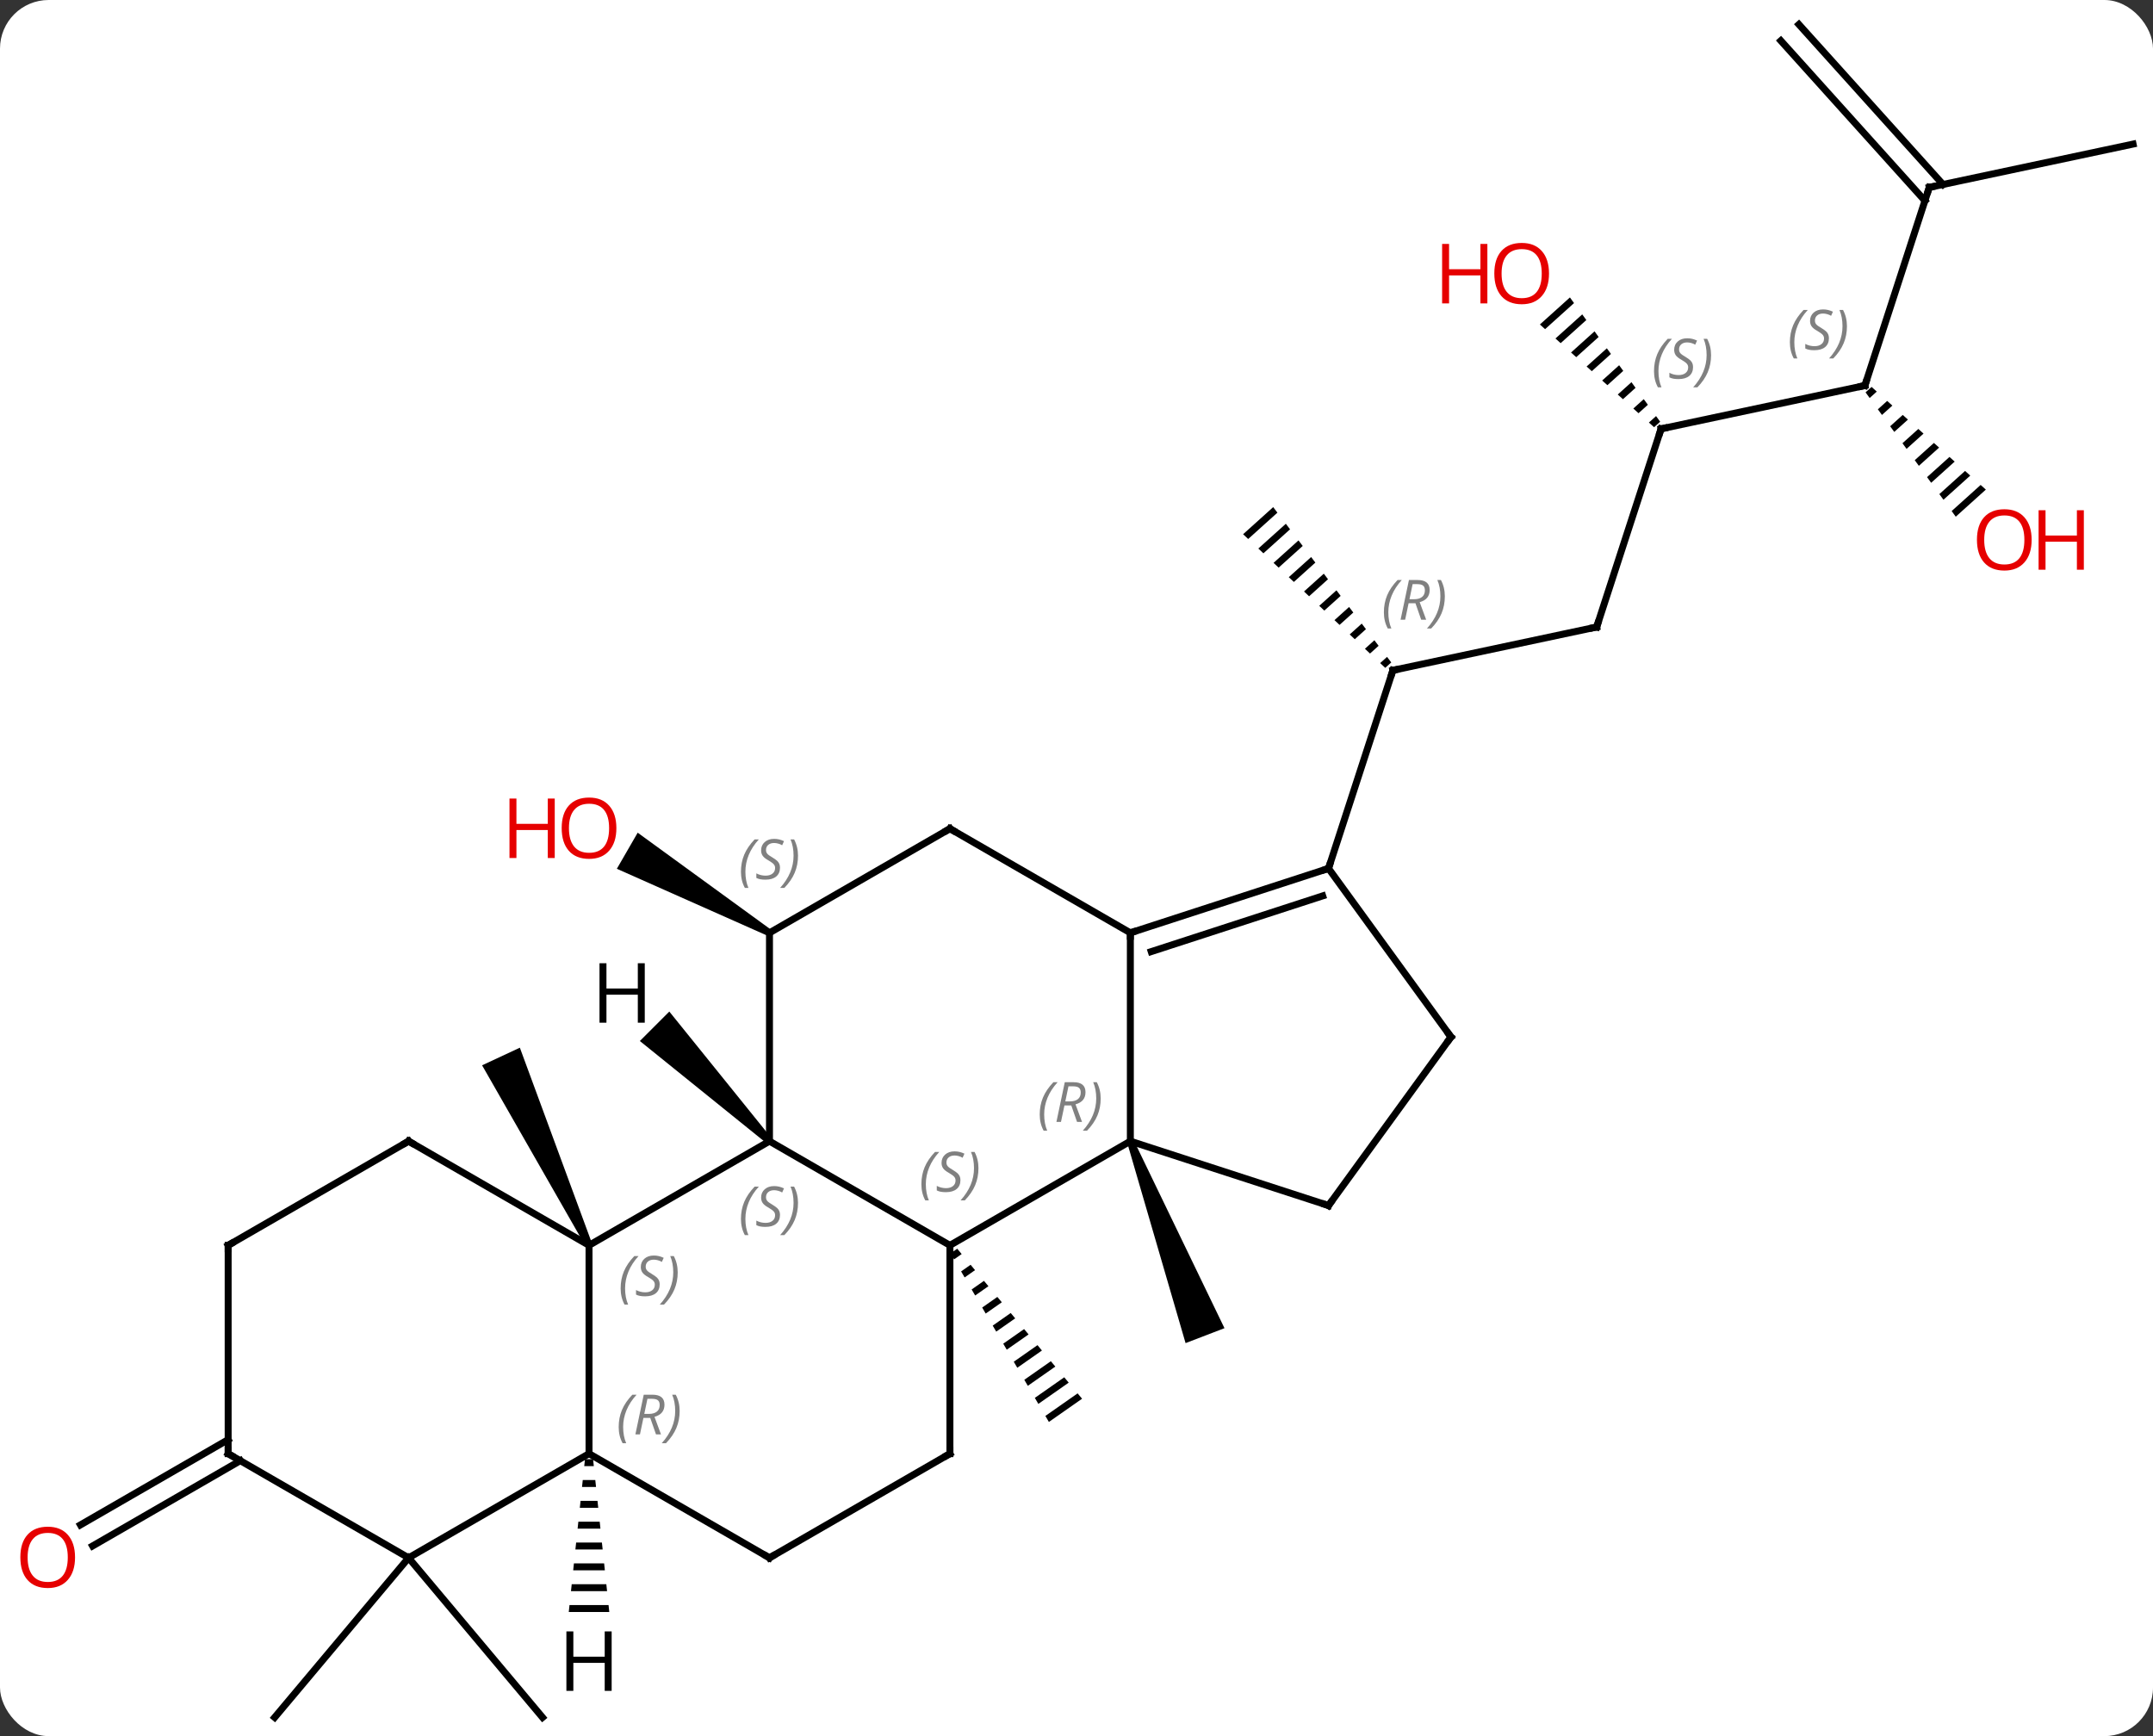 <svg width="310" viewBox="0 0 310 250" style="fill-opacity:1; color-rendering:auto; color-interpolation:auto; text-rendering:auto; stroke:black; stroke-linecap:square; stroke-miterlimit:10; shape-rendering:auto; stroke-opacity:1; fill:black; stroke-dasharray:none; font-weight:normal; stroke-width:1; font-family:'Open Sans'; font-style:normal; stroke-linejoin:miter; font-size:12; stroke-dashoffset:0; image-rendering:auto;" height="250" class="cas-substance-image" xmlns:xlink="http://www.w3.org/1999/xlink" xmlns="http://www.w3.org/2000/svg"><rect x="0" y="0" width="310" height="250" fill="#333333" stroke="none"/><svg class="cas-substance-single-component"><rect y="0" x="0" width="310" stroke="none" ry="7" rx="7" height="250" fill="white" class="cas-substance-group"/><svg y="0" x="0" width="310" viewBox="0 0 310 250" style="fill:black;" height="250" class="cas-substance-single-component-image"><svg><g><g transform="translate(157,126)" style="text-rendering:geometricPrecision; color-rendering:optimizeQuality; color-interpolation:linearRGB; stroke-linecap:butt; image-rendering:optimizeQuality;"><path style="stroke:none;" d="M-19.174 53.813 L-20.13 54.481 L-19.625 55.349 L-19.625 55.349 L-18.532 54.584 L-18.532 54.584 L-19.174 53.813 ZM-17.248 56.127 L-18.614 57.083 L-18.614 57.083 L-18.108 57.95 L-18.108 57.95 L-16.606 56.899 L-16.606 56.899 L-17.248 56.127 ZM-15.322 58.442 L-17.098 59.684 L-17.098 59.684 L-16.592 60.551 L-16.592 60.551 L-14.68 59.214 L-14.68 59.214 L-15.322 58.442 ZM-13.396 60.757 L-15.581 62.286 L-15.581 62.286 L-15.076 63.153 L-15.076 63.153 L-12.754 61.528 L-12.754 61.528 L-13.396 60.757 ZM-11.47 63.071 L-14.065 64.887 L-14.065 64.887 L-13.559 65.754 L-10.828 63.843 L-10.828 63.843 L-11.47 63.071 ZM-9.543 65.386 L-12.548 67.488 L-12.548 67.488 L-12.043 68.356 L-12.043 68.356 L-8.901 66.157 L-8.901 66.157 L-9.543 65.386 ZM-7.617 67.701 L-11.032 70.09 L-11.032 70.09 L-10.526 70.957 L-10.526 70.957 L-6.975 68.472 L-6.975 68.472 L-7.617 67.701 ZM-5.691 70.015 L-9.515 72.691 L-9.515 72.691 L-9.01 73.558 L-9.01 73.558 L-5.049 70.787 L-5.049 70.787 L-5.691 70.015 ZM-3.765 72.33 L-7.999 75.293 L-7.999 75.293 L-7.494 76.16 L-7.494 76.16 L-3.123 73.102 L-3.123 73.102 L-3.765 72.33 ZM-1.839 74.645 L-6.482 77.894 L-6.482 77.894 L-5.977 78.761 L-5.977 78.761 L-1.196 75.416 L-1.196 75.416 L-1.839 74.645 Z"/><path style="stroke:none;" d="M5.287 38.507 L6.221 38.149 L19.307 65.258 L13.705 67.408 Z"/><path style="stroke:none;" d="M-71.736 53.117 L-72.642 53.539 L-87.586 27.404 L-82.148 24.868 Z"/><path style="stroke:none;" d="M-45.956 7.895 L-46.456 8.761 L-68.183 -0.895 L-65.183 -6.092 Z"/><line y2="-35.712" y1="-29.475" x2="72.9" x1="43.557" style="fill:none;"/><path style="stroke:none;" d="M26.321 -52.975 L21.988 -49.072 L21.988 -49.072 L22.719 -48.384 L22.719 -48.384 L26.928 -52.176 L26.928 -52.176 L26.321 -52.975 ZM28.142 -50.579 L24.18 -47.01 L24.18 -47.01 L24.911 -46.322 L24.911 -46.322 L28.75 -49.78 L28.75 -49.78 L28.142 -50.579 ZM29.964 -48.182 L26.373 -44.948 L26.373 -44.948 L27.104 -44.261 L30.571 -47.384 L30.571 -47.384 L29.964 -48.182 ZM31.785 -45.786 L28.566 -42.886 L28.566 -42.886 L29.297 -42.199 L29.297 -42.199 L32.392 -44.987 L31.785 -45.786 ZM33.607 -43.39 L30.759 -40.825 L30.759 -40.825 L31.49 -40.137 L31.49 -40.137 L34.214 -42.591 L34.214 -42.591 L33.607 -43.39 ZM35.428 -40.993 L32.952 -38.763 L32.952 -38.763 L33.682 -38.075 L33.682 -38.075 L36.035 -40.195 L35.428 -40.993 ZM37.249 -38.597 L35.144 -36.701 L35.875 -36.014 L35.875 -36.014 L37.856 -37.798 L37.856 -37.798 L37.249 -38.597 ZM39.071 -36.201 L37.337 -34.639 L37.337 -34.639 L38.068 -33.952 L39.678 -35.402 L39.071 -36.201 ZM40.892 -33.804 L39.53 -32.578 L39.53 -32.578 L40.261 -31.89 L40.261 -31.89 L41.499 -33.006 L40.892 -33.804 ZM42.714 -31.408 L41.723 -30.516 L41.723 -30.516 L42.454 -29.828 L42.454 -29.828 L43.321 -30.61 L43.321 -30.61 L42.714 -31.408 Z"/><line y2="-0.945" y1="-29.475" x2="34.287" x1="43.557" style="fill:none;"/><line y2="-64.245" y1="-35.712" x2="82.17" x1="72.9" style="fill:none;"/><line y2="-70.482" y1="-64.245" x2="111.516" x1="82.17" style="fill:none;"/><path style="stroke:none;" d="M69.046 -83.17 L64.722 -79.275 L64.722 -79.275 L65.469 -78.602 L69.636 -82.356 L69.046 -83.17 ZM70.818 -80.729 L66.964 -77.257 L67.711 -76.585 L67.711 -76.585 L71.408 -79.915 L71.408 -79.915 L70.818 -80.729 ZM72.59 -78.288 L69.206 -75.24 L69.953 -74.568 L69.953 -74.568 L73.18 -77.475 L73.18 -77.475 L72.59 -78.288 ZM74.362 -75.847 L71.448 -73.223 L71.448 -73.223 L72.195 -72.55 L72.195 -72.55 L74.952 -75.034 L74.952 -75.034 L74.362 -75.847 ZM76.133 -73.406 L73.69 -71.206 L73.69 -71.206 L74.438 -70.533 L74.438 -70.533 L76.724 -72.593 L76.724 -72.593 L76.133 -73.406 ZM77.906 -70.966 L75.932 -69.188 L75.932 -69.188 L76.68 -68.516 L76.68 -68.516 L78.496 -70.152 L77.906 -70.966 ZM79.677 -68.525 L78.174 -67.171 L78.174 -67.171 L78.922 -66.499 L78.922 -66.499 L80.268 -67.711 L79.677 -68.525 ZM81.449 -66.084 L80.416 -65.154 L80.416 -65.154 L81.164 -64.481 L82.04 -65.27 L81.449 -66.084 Z"/><line y2="-99.015" y1="-70.482" x2="120.786" x1="111.516" style="fill:none;"/><path style="stroke:none;" d="M112.481 -70.283 L111.613 -69.501 L111.613 -69.501 L112.203 -68.687 L112.203 -68.687 L113.229 -69.611 L113.229 -69.611 L112.481 -70.283 ZM114.724 -68.267 L113.384 -67.059 L113.384 -67.059 L113.974 -66.246 L113.974 -66.246 L115.472 -67.595 L114.724 -68.267 ZM116.968 -66.251 L115.155 -64.618 L115.745 -63.804 L115.745 -63.804 L117.715 -65.579 L117.715 -65.579 L116.968 -66.251 ZM119.211 -64.234 L116.926 -62.176 L116.926 -62.176 L117.516 -61.362 L119.959 -63.562 L119.211 -64.234 ZM121.454 -62.218 L118.696 -59.734 L119.287 -58.92 L119.287 -58.92 L122.202 -61.546 L122.202 -61.546 L121.454 -62.218 ZM123.697 -60.202 L120.467 -57.292 L121.058 -56.478 L124.445 -59.53 L124.445 -59.53 L123.697 -60.202 ZM125.941 -58.186 L122.238 -54.85 L122.828 -54.036 L126.688 -57.514 L126.688 -57.514 L125.941 -58.186 ZM128.184 -56.169 L124.009 -52.409 L124.599 -51.595 L124.599 -51.595 L128.932 -55.497 L128.184 -56.169 Z"/><line y2="-105.252" y1="-99.015" x2="150.132" x1="120.786" style="fill:none;"/><line y2="-122.479" y1="-99.435" x2="102.013" x1="122.763" style="fill:none;"/><line y2="-120.137" y1="-97.093" x2="99.412" x1="120.162" style="fill:none;"/><line y2="98.328" y1="121.308" x2="-98.169" x1="-117.453" style="fill:none;"/><line y2="98.328" y1="121.308" x2="-98.169" x1="-78.885" style="fill:none;"/><line y2="84.338" y1="96.618" x2="-122.399" x1="-143.669" style="fill:none;"/><line y2="81.307" y1="93.587" x2="-124.149" x1="-145.419" style="fill:none;"/><line y2="38.328" y1="53.328" x2="-46.206" x1="-20.226" style="fill:none;"/><line y2="38.328" y1="53.328" x2="5.754" x1="-20.226" style="fill:none;"/><line y2="83.328" y1="53.328" x2="-20.226" x1="-20.226" style="fill:none;"/><line y2="53.328" y1="38.328" x2="-72.189" x1="-46.206" style="fill:none;"/><line y2="8.328" y1="38.328" x2="-46.206" x1="-46.206" style="fill:none;"/><line y2="8.328" y1="38.328" x2="5.754" x1="5.754" style="fill:none;"/><line y2="47.598" y1="38.328" x2="34.287" x1="5.754" style="fill:none;"/><line y2="98.328" y1="83.328" x2="-46.206" x1="-20.226" style="fill:none;"/><line y2="83.328" y1="53.328" x2="-72.189" x1="-72.189" style="fill:none;"/><line y2="38.328" y1="53.328" x2="-98.169" x1="-72.189" style="fill:none;"/><line y2="-6.672" y1="8.328" x2="-20.226" x1="-46.206" style="fill:none;"/><line y2="-6.672" y1="8.328" x2="-20.226" x1="5.754" style="fill:none;"/><line y2="-0.945" y1="8.328" x2="34.287" x1="5.754" style="fill:none;"/><line y2="3.008" y1="11.032" x2="33.447" x1="8.758" style="fill:none;"/><line y2="23.328" y1="47.598" x2="51.918" x1="34.287" style="fill:none;"/><line y2="83.328" y1="98.328" x2="-72.189" x1="-46.206" style="fill:none;"/><line y2="98.328" y1="83.328" x2="-98.169" x1="-72.189" style="fill:none;"/><line y2="53.328" y1="38.328" x2="-124.149" x1="-98.169" style="fill:none;"/><line y2="23.328" y1="-0.945" x2="51.918" x1="34.287" style="fill:none;"/><line y2="83.328" y1="98.328" x2="-124.149" x1="-98.169" style="fill:none;"/><line y2="83.328" y1="53.328" x2="-124.149" x1="-124.149" style="fill:none;"/><path style="stroke:none;" d="M-45.852 37.974 L-46.56 38.682 L-64.871 23.905 L-60.629 19.663 Z"/><path style="stroke:none;" d="M-72.773 84.125 L-72.879 85.125 L-71.499 85.125 L-71.605 84.125 ZM-73.091 87.125 L-73.197 88.125 L-71.181 88.125 L-71.287 87.125 ZM-73.409 90.125 L-73.515 91.125 L-70.863 91.125 L-70.969 90.125 ZM-73.727 93.125 L-73.833 94.125 L-70.545 94.125 L-70.651 93.125 ZM-74.045 96.125 L-74.151 97.125 L-70.227 97.125 L-70.333 96.125 ZM-74.363 99.125 L-74.469 100.125 L-69.909 100.125 L-70.015 99.125 ZM-74.681 102.125 L-74.787 103.125 L-69.591 103.125 L-69.697 102.125 ZM-74.999 105.125 L-75.105 106.125 L-69.273 106.125 L-69.379 105.125 Z"/></g><g transform="translate(157,126)" style="fill:rgb(230,0,0); text-rendering:geometricPrecision; color-rendering:optimizeQuality; image-rendering:optimizeQuality; font-family:'Open Sans'; stroke:rgb(230,0,0); color-interpolation:linearRGB;"><path style="stroke:none;" d="M-68.251 -6.742 Q-68.251 -4.68 -69.291 -3.5 Q-70.33 -2.32 -72.173 -2.32 Q-74.064 -2.32 -75.095 -3.485 Q-76.126 -4.649 -76.126 -6.758 Q-76.126 -8.852 -75.095 -10 Q-74.064 -11.149 -72.173 -11.149 Q-70.314 -11.149 -69.283 -9.977 Q-68.251 -8.805 -68.251 -6.742 ZM-75.08 -6.742 Q-75.08 -5.008 -74.337 -4.102 Q-73.595 -3.195 -72.173 -3.195 Q-70.751 -3.195 -70.025 -4.094 Q-69.298 -4.992 -69.298 -6.742 Q-69.298 -8.477 -70.025 -9.367 Q-70.751 -10.258 -72.173 -10.258 Q-73.595 -10.258 -74.337 -9.36 Q-75.08 -8.461 -75.08 -6.742 Z"/><path style="stroke:none;" d="M-77.126 -2.445 L-78.126 -2.445 L-78.126 -6.477 L-82.642 -6.477 L-82.642 -2.445 L-83.642 -2.445 L-83.642 -11.008 L-82.642 -11.008 L-82.642 -7.367 L-78.126 -7.367 L-78.126 -11.008 L-77.126 -11.008 L-77.126 -2.445 Z"/></g><g transform="translate(157,126)" style="stroke-linecap:butt; text-rendering:geometricPrecision; color-rendering:optimizeQuality; image-rendering:optimizeQuality; font-family:'Open Sans'; color-interpolation:linearRGB; stroke-miterlimit:5;"><path style="fill:none;" d="M44.046 -29.579 L43.557 -29.475 L43.403 -29"/></g><g transform="translate(157,126)" style="stroke-linecap:butt; font-size:8.4px; fill:gray; text-rendering:geometricPrecision; image-rendering:optimizeQuality; color-rendering:optimizeQuality; font-family:'Open Sans'; font-style:italic; stroke:gray; color-interpolation:linearRGB; stroke-miterlimit:5;"><path style="stroke:none;" d="M42.259 -37.822 Q42.259 -39.15 42.727 -40.275 Q43.196 -41.4 44.227 -42.478 L44.837 -42.478 Q43.868 -41.415 43.384 -40.243 Q42.899 -39.072 42.899 -37.837 Q42.899 -36.509 43.337 -35.493 L42.821 -35.493 Q42.259 -36.525 42.259 -37.822 ZM45.819 -39.134 L45.319 -36.759 L44.662 -36.759 L45.866 -42.478 L47.116 -42.478 Q48.85 -42.478 48.85 -41.04 Q48.85 -39.681 47.412 -39.29 L48.35 -36.759 L47.631 -36.759 L46.803 -39.134 L45.819 -39.134 ZM46.397 -41.884 Q46.006 -39.962 45.944 -39.712 L46.6 -39.712 Q47.35 -39.712 47.756 -40.04 Q48.162 -40.368 48.162 -40.993 Q48.162 -41.462 47.905 -41.673 Q47.647 -41.884 47.053 -41.884 L46.397 -41.884 ZM51.036 -40.134 Q51.036 -38.806 50.559 -37.673 Q50.083 -36.54 49.067 -35.493 L48.458 -35.493 Q50.395 -37.65 50.395 -40.134 Q50.395 -41.462 49.958 -42.478 L50.473 -42.478 Q51.036 -41.415 51.036 -40.134 Z"/><path style="fill:none; stroke:black;" d="M72.411 -35.608 L72.9 -35.712 L73.055 -36.188"/><path style="fill:none; stroke:black;" d="M82.016 -63.77 L82.17 -64.245 L82.659 -64.349"/><path style="stroke:none;" d="M81.152 -72.552 Q81.152 -73.88 81.621 -75.005 Q82.089 -76.13 83.121 -77.209 L83.73 -77.209 Q82.761 -76.146 82.277 -74.974 Q81.792 -73.802 81.792 -72.568 Q81.792 -71.24 82.23 -70.224 L81.714 -70.224 Q81.152 -71.255 81.152 -72.552 ZM86.774 -73.146 Q86.774 -72.318 86.227 -71.865 Q85.681 -71.412 84.681 -71.412 Q84.274 -71.412 83.962 -71.466 Q83.649 -71.521 83.368 -71.662 L83.368 -72.318 Q83.993 -71.99 84.696 -71.99 Q85.321 -71.99 85.696 -72.287 Q86.071 -72.584 86.071 -73.099 Q86.071 -73.412 85.868 -73.638 Q85.665 -73.865 85.102 -74.193 Q84.509 -74.521 84.282 -74.849 Q84.056 -75.177 84.056 -75.63 Q84.056 -76.365 84.571 -76.826 Q85.087 -77.287 85.931 -77.287 Q86.306 -77.287 86.641 -77.209 Q86.977 -77.13 87.352 -76.959 L87.087 -76.365 Q86.837 -76.521 86.516 -76.607 Q86.196 -76.693 85.931 -76.693 Q85.399 -76.693 85.079 -76.42 Q84.759 -76.146 84.759 -75.677 Q84.759 -75.474 84.829 -75.326 Q84.899 -75.177 85.04 -75.045 Q85.181 -74.912 85.602 -74.662 Q86.165 -74.318 86.368 -74.123 Q86.571 -73.927 86.673 -73.693 Q86.774 -73.459 86.774 -73.146 ZM89.369 -74.865 Q89.369 -73.537 88.892 -72.404 Q88.416 -71.271 87.4 -70.224 L86.791 -70.224 Q88.728 -72.38 88.728 -74.865 Q88.728 -76.193 88.291 -77.209 L88.806 -77.209 Q89.369 -76.146 89.369 -74.865 Z"/><path style="fill:none; stroke:black;" d="M111.027 -70.378 L111.516 -70.482 L111.671 -70.957"/><path style="stroke:none;" d="M100.716 -76.71 Q100.716 -78.038 101.185 -79.163 Q101.653 -80.288 102.685 -81.366 L103.294 -81.366 Q102.325 -80.304 101.841 -79.132 Q101.356 -77.96 101.356 -76.726 Q101.356 -75.398 101.794 -74.382 L101.278 -74.382 Q100.716 -75.413 100.716 -76.71 ZM106.338 -77.304 Q106.338 -76.476 105.791 -76.023 Q105.245 -75.569 104.245 -75.569 Q103.838 -75.569 103.526 -75.624 Q103.213 -75.679 102.932 -75.819 L102.932 -76.476 Q103.557 -76.148 104.26 -76.148 Q104.885 -76.148 105.26 -76.444 Q105.635 -76.741 105.635 -77.257 Q105.635 -77.569 105.432 -77.796 Q105.229 -78.023 104.666 -78.351 Q104.073 -78.679 103.846 -79.007 Q103.62 -79.335 103.62 -79.788 Q103.62 -80.523 104.135 -80.984 Q104.651 -81.444 105.495 -81.444 Q105.87 -81.444 106.206 -81.366 Q106.541 -81.288 106.916 -81.116 L106.651 -80.523 Q106.401 -80.679 106.081 -80.765 Q105.76 -80.851 105.495 -80.851 Q104.963 -80.851 104.643 -80.577 Q104.323 -80.304 104.323 -79.835 Q104.323 -79.632 104.393 -79.484 Q104.463 -79.335 104.604 -79.202 Q104.745 -79.069 105.166 -78.819 Q105.729 -78.476 105.932 -78.28 Q106.135 -78.085 106.237 -77.851 Q106.338 -77.616 106.338 -77.304 ZM108.933 -79.023 Q108.933 -77.694 108.456 -76.562 Q107.98 -75.429 106.964 -74.382 L106.355 -74.382 Q108.292 -76.538 108.292 -79.023 Q108.292 -80.351 107.855 -81.366 L108.37 -81.366 Q108.933 -80.304 108.933 -79.023 Z"/></g><g transform="translate(157,126)" style="stroke-linecap:butt; fill:rgb(230,0,0); text-rendering:geometricPrecision; color-rendering:optimizeQuality; image-rendering:optimizeQuality; font-family:'Open Sans'; stroke:rgb(230,0,0); color-interpolation:linearRGB; stroke-miterlimit:5;"><path style="stroke:none;" d="M66.034 -86.608 Q66.034 -84.546 64.995 -83.366 Q63.956 -82.186 62.113 -82.186 Q60.222 -82.186 59.191 -83.35 Q58.16 -84.515 58.16 -86.624 Q58.16 -88.718 59.191 -89.866 Q60.222 -91.015 62.113 -91.015 Q63.972 -91.015 65.003 -89.843 Q66.034 -88.671 66.034 -86.608 ZM59.206 -86.608 Q59.206 -84.874 59.949 -83.968 Q60.691 -83.061 62.113 -83.061 Q63.535 -83.061 64.261 -83.96 Q64.988 -84.858 64.988 -86.608 Q64.988 -88.343 64.261 -89.233 Q63.535 -90.124 62.113 -90.124 Q60.691 -90.124 59.949 -89.225 Q59.206 -88.327 59.206 -86.608 Z"/><path style="stroke:none;" d="M57.16 -82.311 L56.16 -82.311 L56.16 -86.343 L51.644 -86.343 L51.644 -82.311 L50.644 -82.311 L50.644 -90.874 L51.644 -90.874 L51.644 -87.233 L56.16 -87.233 L56.16 -90.874 L57.16 -90.874 L57.16 -82.311 Z"/><path style="fill:none; stroke:black;" d="M120.632 -98.54 L120.786 -99.015 L121.275 -99.119"/><path style="stroke:none;" d="M135.526 -48.259 Q135.526 -46.197 134.487 -45.017 Q133.448 -43.837 131.605 -43.837 Q129.714 -43.837 128.683 -45.002 Q127.651 -46.166 127.651 -48.275 Q127.651 -50.369 128.683 -51.517 Q129.714 -52.666 131.605 -52.666 Q133.464 -52.666 134.495 -51.494 Q135.526 -50.322 135.526 -48.259 ZM128.698 -48.259 Q128.698 -46.525 129.441 -45.619 Q130.183 -44.712 131.605 -44.712 Q133.026 -44.712 133.753 -45.611 Q134.48 -46.509 134.48 -48.259 Q134.48 -49.994 133.753 -50.884 Q133.026 -51.775 131.605 -51.775 Q130.183 -51.775 129.441 -50.877 Q128.698 -49.978 128.698 -48.259 Z"/><path style="stroke:none;" d="M143.042 -43.962 L142.042 -43.962 L142.042 -47.994 L137.526 -47.994 L137.526 -43.962 L136.526 -43.962 L136.526 -52.525 L137.526 -52.525 L137.526 -48.884 L142.042 -48.884 L142.042 -52.525 L143.042 -52.525 L143.042 -43.962 Z"/><path style="stroke:none;" d="M-146.195 98.258 Q-146.195 100.32 -147.234 101.5 Q-148.273 102.68 -150.116 102.68 Q-152.007 102.68 -153.038 101.516 Q-154.07 100.351 -154.07 98.242 Q-154.07 96.148 -153.038 95 Q-152.007 93.851 -150.116 93.851 Q-148.257 93.851 -147.226 95.023 Q-146.195 96.195 -146.195 98.258 ZM-153.023 98.258 Q-153.023 99.992 -152.28 100.898 Q-151.538 101.805 -150.116 101.805 Q-148.695 101.805 -147.968 100.906 Q-147.241 100.008 -147.241 98.258 Q-147.241 96.523 -147.968 95.633 Q-148.695 94.742 -150.116 94.742 Q-151.538 94.742 -152.28 95.641 Q-153.023 96.539 -153.023 98.258 Z"/></g><g transform="translate(157,126)" style="stroke-linecap:butt; font-size:8.4px; fill:gray; text-rendering:geometricPrecision; image-rendering:optimizeQuality; color-rendering:optimizeQuality; font-family:'Open Sans'; font-style:italic; stroke:gray; color-interpolation:linearRGB; stroke-miterlimit:5;"><path style="stroke:none;" d="M-24.334 44.531 Q-24.334 43.203 -23.866 42.078 Q-23.397 40.953 -22.366 39.875 L-21.756 39.875 Q-22.725 40.937 -23.209 42.109 Q-23.694 43.281 -23.694 44.516 Q-23.694 45.844 -23.256 46.859 L-23.772 46.859 Q-24.334 45.828 -24.334 44.531 ZM-18.712 43.937 Q-18.712 44.766 -19.259 45.219 Q-19.806 45.672 -20.806 45.672 Q-21.212 45.672 -21.524 45.617 Q-21.837 45.562 -22.118 45.422 L-22.118 44.766 Q-21.493 45.094 -20.79 45.094 Q-20.165 45.094 -19.79 44.797 Q-19.415 44.5 -19.415 43.984 Q-19.415 43.672 -19.618 43.445 Q-19.821 43.219 -20.384 42.891 Q-20.978 42.562 -21.204 42.234 Q-21.431 41.906 -21.431 41.453 Q-21.431 40.719 -20.915 40.258 Q-20.399 39.797 -19.556 39.797 Q-19.181 39.797 -18.845 39.875 Q-18.509 39.953 -18.134 40.125 L-18.399 40.719 Q-18.649 40.562 -18.97 40.476 Q-19.29 40.391 -19.556 40.391 Q-20.087 40.391 -20.407 40.664 Q-20.728 40.937 -20.728 41.406 Q-20.728 41.609 -20.657 41.758 Q-20.587 41.906 -20.446 42.039 Q-20.306 42.172 -19.884 42.422 Q-19.321 42.766 -19.118 42.961 Q-18.915 43.156 -18.814 43.391 Q-18.712 43.625 -18.712 43.937 ZM-16.117 42.219 Q-16.117 43.547 -16.594 44.68 Q-17.071 45.812 -18.086 46.859 L-18.696 46.859 Q-16.758 44.703 -16.758 42.219 Q-16.758 40.891 -17.196 39.875 L-16.68 39.875 Q-16.117 40.937 -16.117 42.219 Z"/><path style="stroke:none;" d="M-50.315 49.531 Q-50.315 48.203 -49.846 47.078 Q-49.377 45.953 -48.346 44.875 L-47.737 44.875 Q-48.705 45.937 -49.19 47.109 Q-49.674 48.281 -49.674 49.516 Q-49.674 50.844 -49.237 51.859 L-49.752 51.859 Q-50.315 50.828 -50.315 49.531 ZM-44.692 48.937 Q-44.692 49.766 -45.239 50.219 Q-45.786 50.672 -46.786 50.672 Q-47.192 50.672 -47.505 50.617 Q-47.817 50.562 -48.099 50.422 L-48.099 49.766 Q-47.474 50.094 -46.77 50.094 Q-46.145 50.094 -45.77 49.797 Q-45.395 49.5 -45.395 48.984 Q-45.395 48.672 -45.599 48.445 Q-45.802 48.219 -46.364 47.891 Q-46.958 47.562 -47.184 47.234 Q-47.411 46.906 -47.411 46.453 Q-47.411 45.719 -46.895 45.258 Q-46.38 44.797 -45.536 44.797 Q-45.161 44.797 -44.825 44.875 Q-44.489 44.953 -44.114 45.125 L-44.38 45.719 Q-44.63 45.562 -44.95 45.476 Q-45.27 45.391 -45.536 45.391 Q-46.067 45.391 -46.388 45.664 Q-46.708 45.937 -46.708 46.406 Q-46.708 46.609 -46.638 46.758 Q-46.567 46.906 -46.427 47.039 Q-46.286 47.172 -45.864 47.422 Q-45.302 47.766 -45.099 47.961 Q-44.895 48.156 -44.794 48.391 Q-44.692 48.625 -44.692 48.937 ZM-42.098 47.219 Q-42.098 48.547 -42.574 49.68 Q-43.051 50.812 -44.066 51.859 L-44.676 51.859 Q-42.738 49.703 -42.738 47.219 Q-42.738 45.891 -43.176 44.875 L-42.66 44.875 Q-42.098 45.937 -42.098 47.219 Z"/><path style="stroke:none;" d="M-7.295 34.492 Q-7.295 33.164 -6.826 32.039 Q-6.357 30.914 -5.326 29.836 L-4.717 29.836 Q-5.686 30.898 -6.17 32.07 Q-6.654 33.242 -6.654 34.477 Q-6.654 35.805 -6.217 36.82 L-6.732 36.82 Q-7.295 35.789 -7.295 34.492 ZM-3.735 33.18 L-4.235 35.555 L-4.891 35.555 L-3.688 29.836 L-2.438 29.836 Q-0.704 29.836 -0.704 31.273 Q-0.704 32.633 -2.141 33.023 L-1.204 35.555 L-1.922 35.555 L-2.751 33.18 L-3.735 33.18 ZM-3.157 30.43 Q-3.547 32.352 -3.61 32.602 L-2.954 32.602 Q-2.204 32.602 -1.797 32.273 Q-1.391 31.945 -1.391 31.32 Q-1.391 30.852 -1.649 30.641 Q-1.907 30.43 -2.501 30.43 L-3.157 30.43 ZM1.482 32.18 Q1.482 33.508 1.006 34.641 Q0.529 35.773 -0.486 36.82 L-1.096 36.82 Q0.842 34.664 0.842 32.18 Q0.842 30.852 0.404 29.836 L0.92 29.836 Q1.482 30.898 1.482 32.18 Z"/><path style="fill:none; stroke:black;" d="M-20.226 82.828 L-20.226 83.328 L-20.659 83.578"/><path style="stroke:none;" d="M-67.637 59.531 Q-67.637 58.203 -67.169 57.078 Q-66.7 55.953 -65.669 54.875 L-65.059 54.875 Q-66.028 55.938 -66.512 57.109 Q-66.997 58.281 -66.997 59.516 Q-66.997 60.844 -66.559 61.859 L-67.075 61.859 Q-67.637 60.828 -67.637 59.531 ZM-62.015 58.938 Q-62.015 59.766 -62.562 60.219 Q-63.109 60.672 -64.109 60.672 Q-64.515 60.672 -64.827 60.617 Q-65.14 60.562 -65.421 60.422 L-65.421 59.766 Q-64.796 60.094 -64.093 60.094 Q-63.468 60.094 -63.093 59.797 Q-62.718 59.5 -62.718 58.984 Q-62.718 58.672 -62.921 58.445 Q-63.124 58.219 -63.687 57.891 Q-64.28 57.562 -64.507 57.234 Q-64.734 56.906 -64.734 56.453 Q-64.734 55.719 -64.218 55.258 Q-63.702 54.797 -62.859 54.797 Q-62.484 54.797 -62.148 54.875 Q-61.812 54.953 -61.437 55.125 L-61.702 55.719 Q-61.952 55.562 -62.273 55.477 Q-62.593 55.391 -62.859 55.391 Q-63.39 55.391 -63.71 55.664 Q-64.03 55.938 -64.03 56.406 Q-64.03 56.609 -63.96 56.758 Q-63.89 56.906 -63.749 57.039 Q-63.609 57.172 -63.187 57.422 Q-62.624 57.766 -62.421 57.961 Q-62.218 58.156 -62.116 58.391 Q-62.015 58.625 -62.015 58.938 ZM-59.42 57.219 Q-59.42 58.547 -59.897 59.68 Q-60.373 60.812 -61.389 61.859 L-61.998 61.859 Q-60.061 59.703 -60.061 57.219 Q-60.061 55.891 -60.498 54.875 L-59.983 54.875 Q-59.42 55.938 -59.42 57.219 Z"/><path style="stroke:none;" d="M-50.315 -0.469 Q-50.315 -1.797 -49.846 -2.922 Q-49.377 -4.047 -48.346 -5.125 L-47.737 -5.125 Q-48.705 -4.063 -49.19 -2.891 Q-49.674 -1.719 -49.674 -0.484 Q-49.674 0.844 -49.237 1.859 L-49.752 1.859 Q-50.315 0.828 -50.315 -0.469 ZM-44.692 -1.063 Q-44.692 -0.234 -45.239 0.219 Q-45.786 0.672 -46.786 0.672 Q-47.192 0.672 -47.505 0.617 Q-47.817 0.562 -48.099 0.422 L-48.099 -0.234 Q-47.474 0.094 -46.77 0.094 Q-46.145 0.094 -45.77 -0.203 Q-45.395 -0.5 -45.395 -1.016 Q-45.395 -1.328 -45.599 -1.555 Q-45.802 -1.781 -46.364 -2.11 Q-46.958 -2.438 -47.184 -2.766 Q-47.411 -3.094 -47.411 -3.547 Q-47.411 -4.281 -46.895 -4.742 Q-46.38 -5.203 -45.536 -5.203 Q-45.161 -5.203 -44.825 -5.125 Q-44.489 -5.047 -44.114 -4.875 L-44.38 -4.281 Q-44.63 -4.438 -44.95 -4.524 Q-45.27 -4.609 -45.536 -4.609 Q-46.067 -4.609 -46.388 -4.336 Q-46.708 -4.063 -46.708 -3.594 Q-46.708 -3.391 -46.638 -3.242 Q-46.567 -3.094 -46.427 -2.961 Q-46.286 -2.828 -45.864 -2.578 Q-45.302 -2.235 -45.099 -2.039 Q-44.895 -1.844 -44.794 -1.609 Q-44.692 -1.375 -44.692 -1.063 ZM-42.098 -2.781 Q-42.098 -1.453 -42.574 -0.32 Q-43.051 0.812 -44.066 1.859 L-44.676 1.859 Q-42.738 -0.297 -42.738 -2.781 Q-42.738 -4.109 -43.176 -5.125 L-42.66 -5.125 Q-42.098 -4.063 -42.098 -2.781 Z"/><path style="fill:none; stroke:black;" d="M6.229 8.174 L5.754 8.328 L5.754 8.828"/><path style="fill:none; stroke:black;" d="M33.812 47.444 L34.287 47.598 L34.581 47.194"/><path style="fill:none; stroke:black;" d="M-45.773 98.078 L-46.206 98.328 L-46.639 98.078"/><path style="stroke:none;" d="M-67.918 79.492 Q-67.918 78.164 -67.449 77.039 Q-66.98 75.914 -65.949 74.836 L-65.339 74.836 Q-66.308 75.898 -66.793 77.07 Q-67.277 78.242 -67.277 79.476 Q-67.277 80.804 -66.839 81.82 L-67.355 81.82 Q-67.918 80.789 -67.918 79.492 ZM-64.357 78.179 L-64.857 80.554 L-65.514 80.554 L-64.311 74.836 L-63.06 74.836 Q-61.326 74.836 -61.326 76.273 Q-61.326 77.632 -62.764 78.023 L-61.826 80.554 L-62.545 80.554 L-63.373 78.179 L-64.357 78.179 ZM-63.779 75.429 Q-64.17 77.351 -64.232 77.601 L-63.576 77.601 Q-62.826 77.601 -62.42 77.273 Q-62.014 76.945 -62.014 76.32 Q-62.014 75.851 -62.272 75.64 Q-62.529 75.429 -63.123 75.429 L-63.779 75.429 ZM-59.14 77.179 Q-59.14 78.507 -59.617 79.64 Q-60.093 80.773 -61.109 81.82 L-61.718 81.82 Q-59.781 79.664 -59.781 77.179 Q-59.781 75.851 -60.218 74.836 L-59.703 74.836 Q-59.14 75.898 -59.14 77.179 Z"/><path style="fill:none; stroke:black;" d="M-97.736 38.578 L-98.169 38.328 L-98.602 38.578"/><path style="fill:none; stroke:black;" d="M-20.659 -6.422 L-20.226 -6.672 L-19.793 -6.422"/><path style="fill:none; stroke:black;" d="M33.812 -0.79 L34.287 -0.945 L34.441 -1.421"/><path style="fill:none; stroke:black;" d="M51.624 23.733 L51.918 23.328 L51.624 22.924"/><path style="fill:none; stroke:black;" d="M-123.716 53.078 L-124.149 53.328 L-124.149 53.828"/><path style="fill:none; stroke:black;" d="M-123.716 83.578 L-124.149 83.328 L-124.149 82.828"/></g><g transform="translate(157,126)" style="stroke-linecap:butt; text-rendering:geometricPrecision; color-rendering:optimizeQuality; image-rendering:optimizeQuality; font-family:'Open Sans'; color-interpolation:linearRGB; stroke-miterlimit:5;"><path style="stroke:none;" d="M-64.164 21.268 L-65.164 21.268 L-65.164 17.237 L-69.68 17.237 L-69.68 21.268 L-70.68 21.268 L-70.68 12.706 L-69.68 12.706 L-69.68 16.346 L-65.164 16.346 L-65.164 12.706 L-64.164 12.706 L-64.164 21.268 Z"/><path style="stroke:none;" d="M-68.931 117.484 L-69.931 117.484 L-69.931 113.453 L-74.447 113.453 L-74.447 117.484 L-75.447 117.484 L-75.447 108.922 L-74.447 108.922 L-74.447 112.562 L-69.931 112.562 L-69.931 108.922 L-68.931 108.922 L-68.931 117.484 Z"/></g></g></svg></svg></svg></svg>